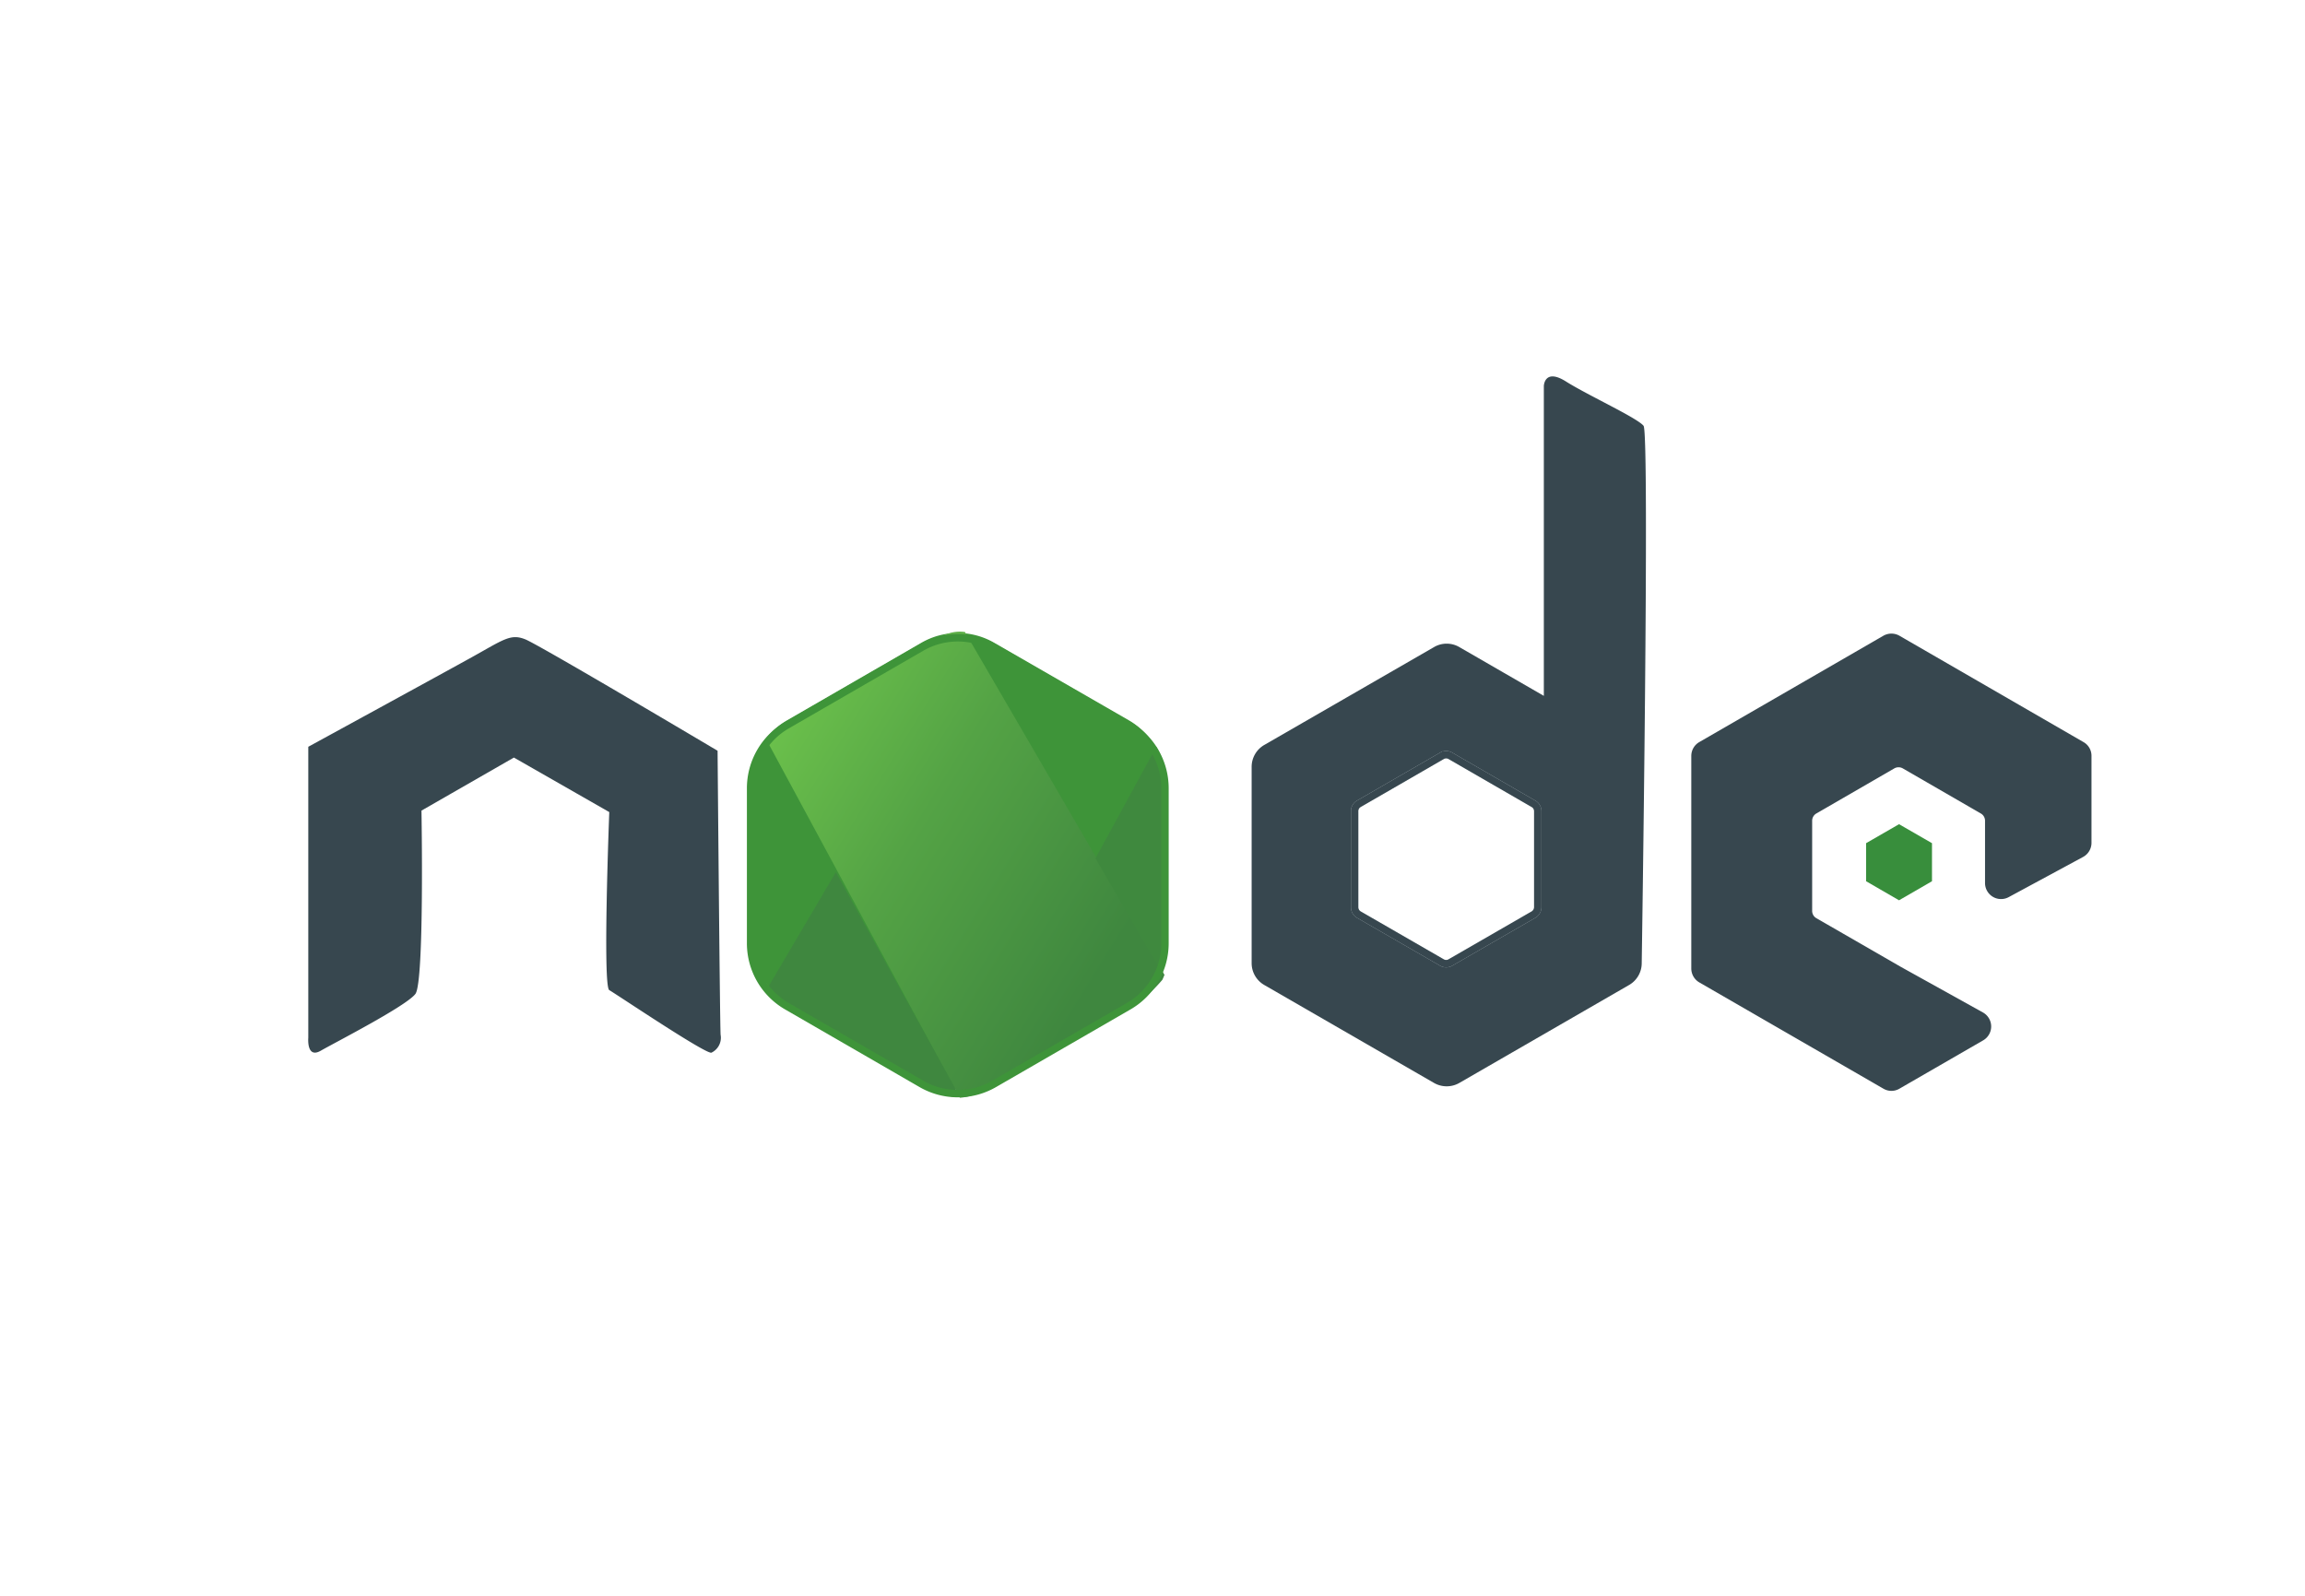 <svg xmlns="http://www.w3.org/2000/svg" xmlns:xlink="http://www.w3.org/1999/xlink" viewBox="0 0 312 216"><defs><style>.cls-1{fill:#3e9439;}.cls-2{fill:url(#linear-gradient);}.cls-3{fill:#3f873f;}.cls-4{fill:#3f893e;}.cls-5,.cls-7,.cls-8{fill:none;}.cls-5{stroke:#3e9439;}.cls-5,.cls-7,.cls-8,.cls-9{stroke-miterlimit:10;}.cls-6,.cls-9{fill:#37474f;}.cls-7{stroke:#c7d0d3;}.cls-8,.cls-9{stroke:#37474f;}.cls-10{fill:#388e3c;}</style><linearGradient id="linear-gradient" x1="104.23" y1="100.99" x2="150.29" y2="129.49" gradientUnits="userSpaceOnUse"><stop offset="0" stop-color="#6abf4b"/><stop offset="0.42" stop-color="#54a345"/><stop offset="1" stop-color="#3f873f"/></linearGradient></defs><title>iconos</title><g id="nodejs"><path class="cls-1" d="M101.6,106v21a9.84,9.84,0,0,0,4.92,8.52l18.2,10.51a9.85,9.85,0,0,0,9.85,0l18.2-10.51a9.84,9.84,0,0,0,4.92-8.52V106a9.86,9.86,0,0,0-4.92-8.52L134.57,87a9.85,9.85,0,0,0-9.85,0l-18.2,10.51A9.86,9.86,0,0,0,101.6,106Z"/><path class="cls-2" d="M103.67,100l8.93,16.53,17.32,32.05a6.06,6.06,0,0,0,3.23-1.13c1.44-1.11,22.35-12.9,22.35-12.9a25.22,25.22,0,0,0,1.83-1.92c.13-.26.29-.68.29-.68l-27-46.4a4.86,4.86,0,0,0-3.1.58l-14.75,8.51Z"/><path class="cls-3" d="M103.81,133.89l9.33-15.84,16.76,30.36s-1.09.41-3.17-.79l-15.59-9-6.67-4Z"/><path class="cls-4" d="M156.52,101.08l-8.24,15.1,8.7,14.95s.18.56.26.25.2-3.89.2-3.89V106.37s0-3.29-.16-3.73A15.48,15.48,0,0,0,156.52,101.08Z"/><path class="cls-5" d="M101.6,106.68v21a9.83,9.83,0,0,0,4.92,8.52l18.2,10.51a9.85,9.85,0,0,0,9.85,0l18.2-10.51a9.83,9.83,0,0,0,4.92-8.52v-21a9.86,9.86,0,0,0-4.92-8.52l-18.2-10.51a9.85,9.85,0,0,0-9.85,0l-18.2,10.51A9.86,9.86,0,0,0,101.6,106.68Z"/><path class="cls-6" d="M41.73,101.08v39.39s-.26,2.87,1.69,1.75,11.58-6.05,12.81-7.69.82-24.81.82-24.81l12.51-7.18,12.91,7.38s-.92,23.58,0,24.1,13.23,8.82,13.84,8.46a2.24,2.24,0,0,0,1.23-2.42c-.1-1.53-.41-38.44-.41-38.44s-24-14.25-26-15.07-2.93,0-7.27,2.41C60,91.1,41.73,101.08,41.73,101.08Z"/><path class="cls-6" d="M222.47,57.64c-.84-1.07-7.57-4.15-10.5-6s-3,.61-3,.61l0,41.94-11.45-6.61a3.39,3.39,0,0,0-3.4,0l-23,13.26a3.42,3.42,0,0,0-1.7,3v26.53a3.41,3.41,0,0,0,1.7,2.95l23,13.27a3.44,3.44,0,0,0,3.4,0l23-13.27a3.41,3.41,0,0,0,1.7-2.95S223.32,58.72,222.47,57.64Zm-14.32,65.13a1.18,1.18,0,0,1-.58,1l-11.24,6.48a1.15,1.15,0,0,1-1.16,0l-11.24-6.48a1.17,1.17,0,0,1-.57-1v-13a1.14,1.14,0,0,1,.57-1l11.24-6.49a1.15,1.15,0,0,1,1.16,0l11.24,6.49a1.15,1.15,0,0,1,.58,1Z"/><path class="cls-7" d="M208.15,109.8v13a1.18,1.18,0,0,1-.58,1l-11.24,6.48a1.15,1.15,0,0,1-1.16,0l-11.24-6.48a1.17,1.17,0,0,1-.57-1v-13a1.14,1.14,0,0,1,.57-1l11.24-6.49a1.15,1.15,0,0,1,1.16,0l11.24,6.49A1.15,1.15,0,0,1,208.15,109.8Z"/><path class="cls-8" d="M208.15,109.8v13a1.18,1.18,0,0,1-.58,1l-11.24,6.48a1.15,1.15,0,0,1-1.16,0l-11.24-6.48a1.17,1.17,0,0,1-.57-1v-13a1.14,1.14,0,0,1,.57-1l11.24-6.49a1.15,1.15,0,0,1,1.16,0l11.24,6.49A1.15,1.15,0,0,1,208.15,109.8Z"/><path class="cls-9" d="M269.19,119.51v-8.4a1.63,1.63,0,0,0-.83-1.44l-10.54-6.09a1.66,1.66,0,0,0-1.67,0l-10.53,6.09a1.63,1.63,0,0,0-.83,1.44v12.17a1.63,1.63,0,0,0,.83,1.44L257,131.28l11.18,6.21a1.67,1.67,0,0,1,0,2.9l-11.33,6.54a1.64,1.64,0,0,1-1.66,0l-24.93-14.39a1.68,1.68,0,0,1-.83-1.44V102.32a1.66,1.66,0,0,1,.83-1.44l24.93-14.4a1.69,1.69,0,0,1,1.66,0l24.92,14.4a1.63,1.63,0,0,1,.83,1.44v11.76a1.67,1.67,0,0,1-.87,1.47L271.64,121A1.67,1.67,0,0,1,269.19,119.51Z"/><polygon class="cls-10" points="252.59 114.13 252.59 119.28 257.05 121.86 261.51 119.28 261.51 114.13 257.05 111.56 252.59 114.13"/></g></svg>